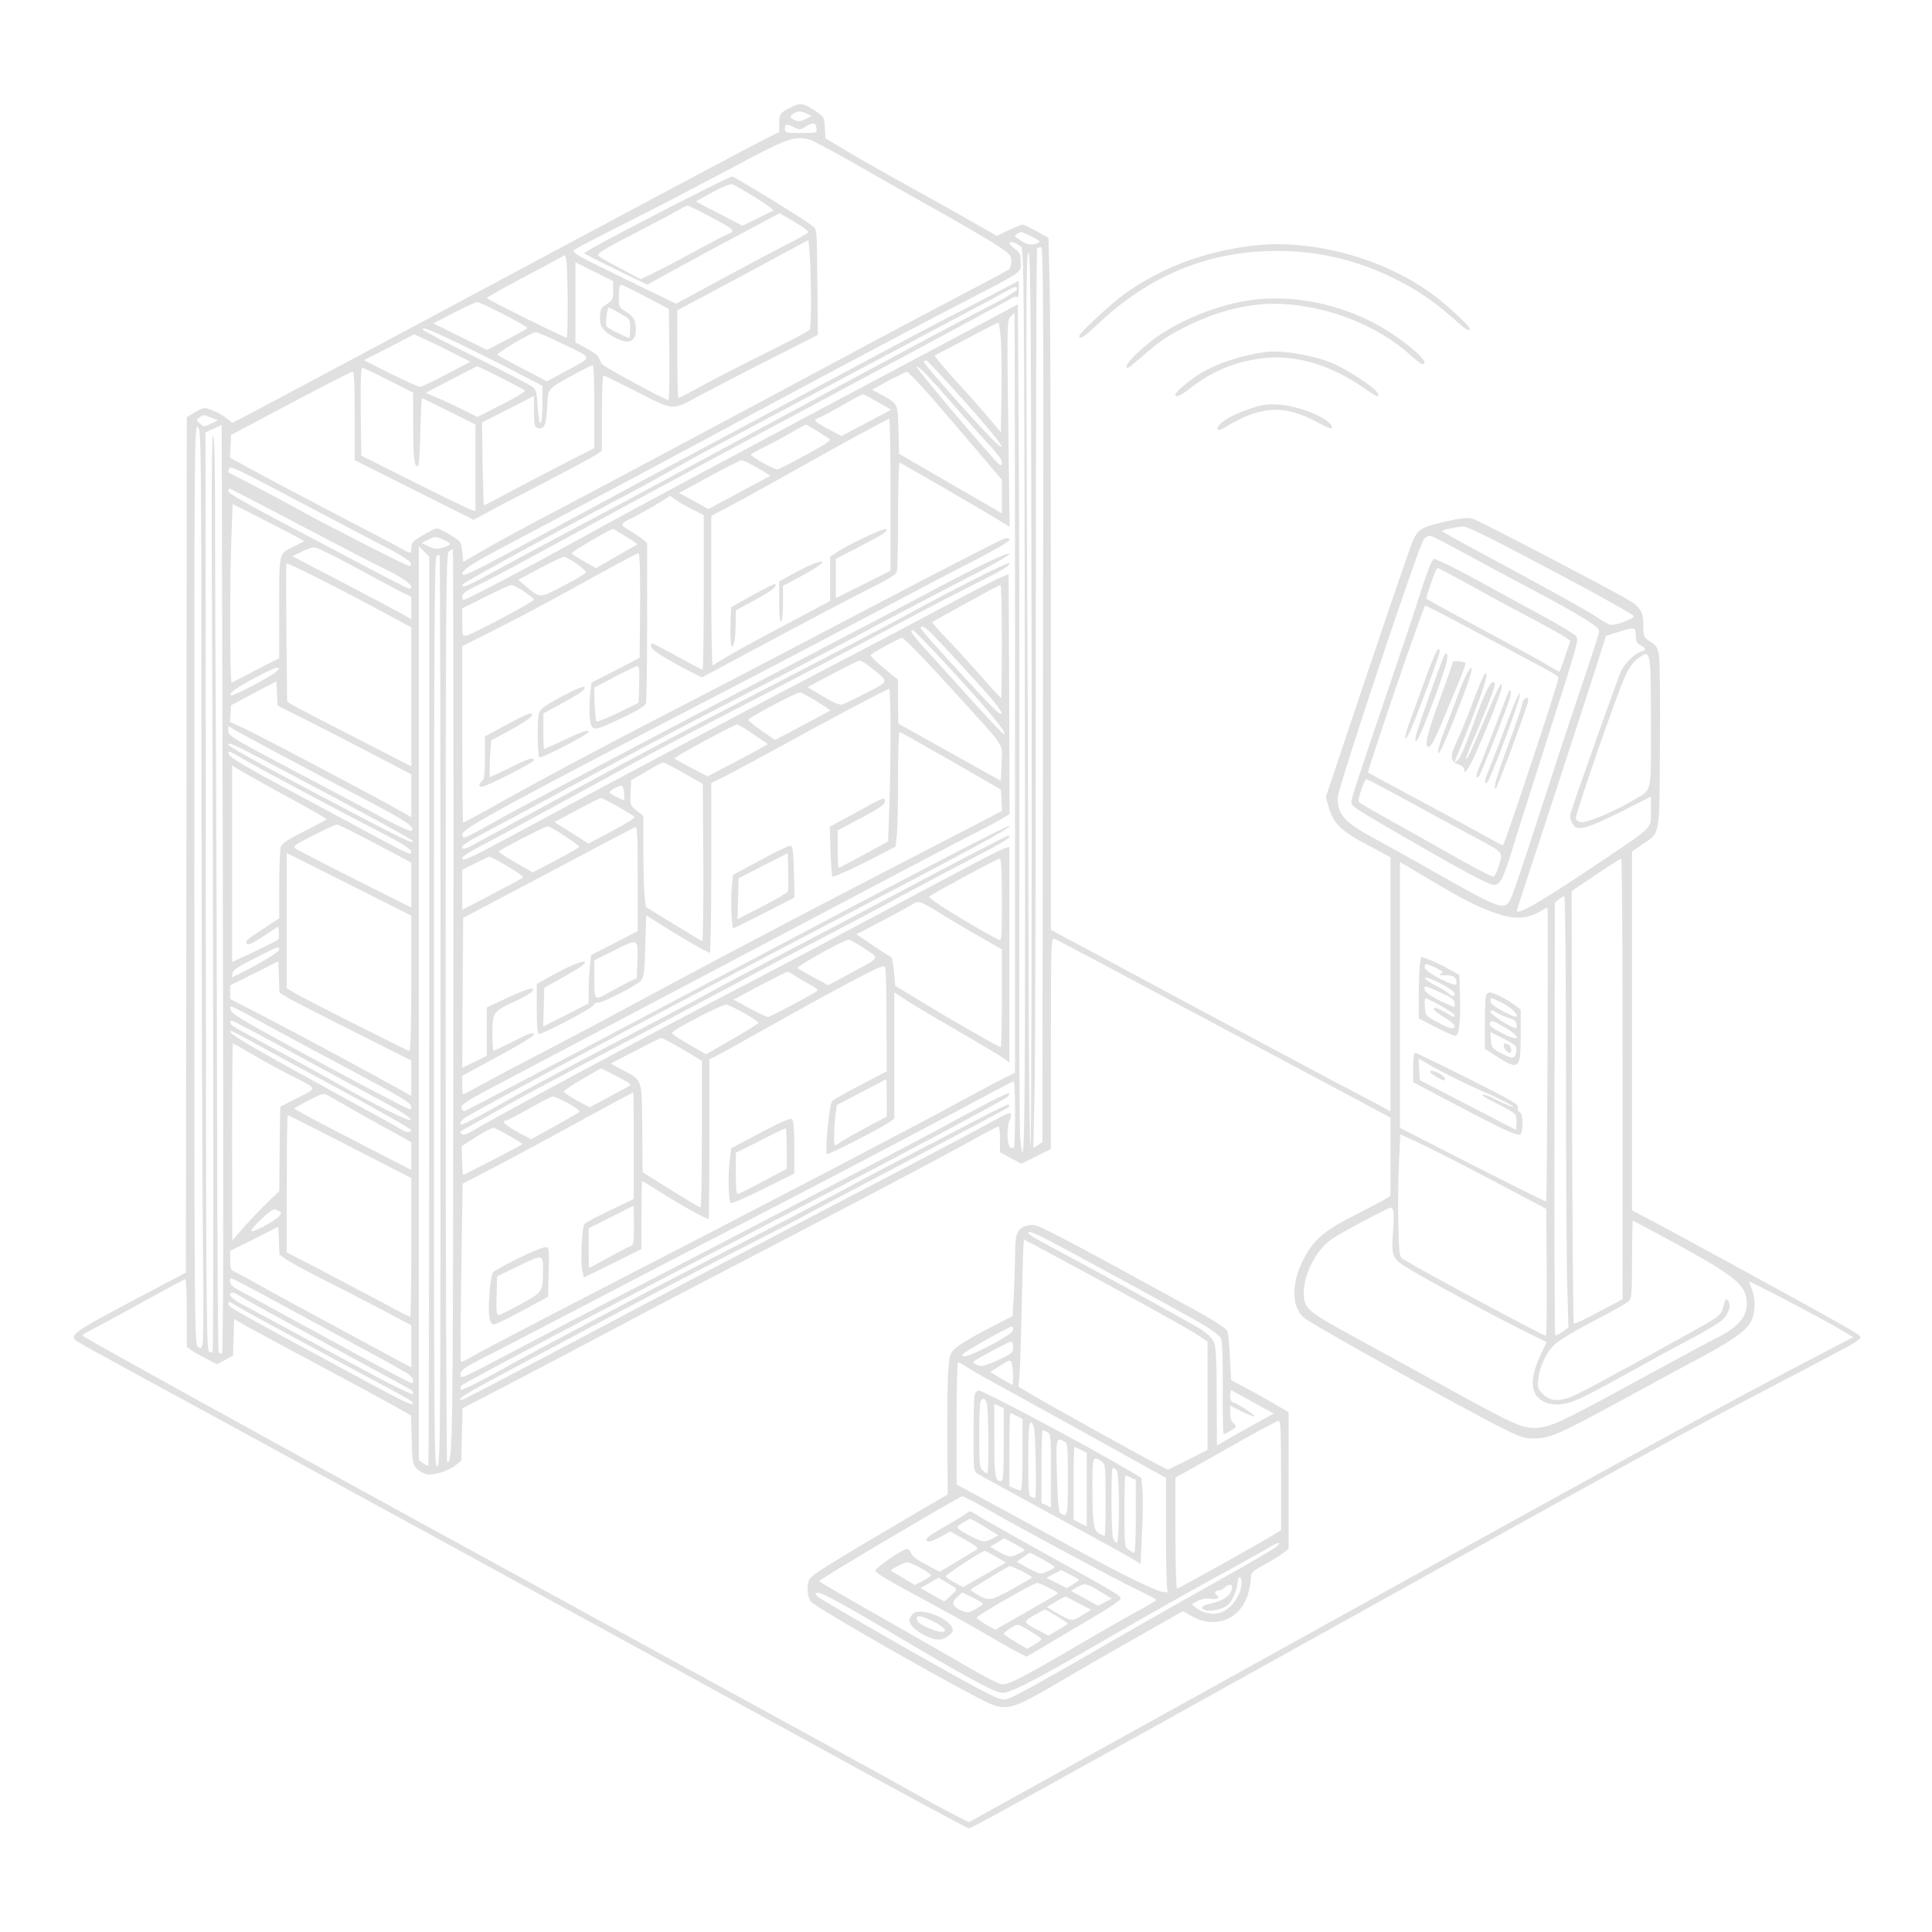 <?xml version="1.0" standalone="no"?>
<!DOCTYPE svg PUBLIC "-//W3C//DTD SVG 20010904//EN"
 "http://www.w3.org/TR/2001/REC-SVG-20010904/DTD/svg10.dtd">
<svg version="1.0" xmlns="http://www.w3.org/2000/svg"
 width="1024pt" height="1024pt" viewBox="0 0 1024 1024"
 preserveAspectRatio="xMidYMid meet">

<g transform="translate(0,1024) scale(0.1,-0.1)"
fill="#e0e0e0" stroke="none">
<path d="M4185 9668 c-50 -26 -55 -33 -55 -85 l0 -43 -82 -41 c-84 -42 -615
-325 -2031 -1083 -428 -229 -780 -416 -783 -416 -4 0 -19 11 -35 24 -15 13
-48 32 -73 41 -45 17 -45 17 -91 -9 l-45 -27 -2 -2267 -3 -2267 -240 -127
c-366 -193 -385 -207 -332 -240 12 -8 157 -88 322 -178 740 -402 2650 -1447
3477 -1901 499 -275 914 -499 922 -499 16 0 60 24 2121 1170 1447 805 1668
926 2135 1170 395 207 437 229 460 248 22 18 22 18 -112 94 -137 78 -804 443
-985 539 l-103 54 0 951 0 951 56 38 c95 66 89 31 92 520 2 236 0 453 -5 480
-7 43 -14 54 -46 74 -36 24 -37 26 -37 86 0 75 -16 100 -92 143 -168 94 -784
415 -813 423 -26 7 -60 4 -146 -16 -119 -27 -141 -39 -168 -95 -10 -19 -118
-334 -241 -700 l-223 -665 16 -55 c25 -85 67 -126 206 -199 l121 -65 0 -673 0
-674 -72 40 c-40 21 -165 87 -278 146 -113 60 -443 237 -735 393 -291 157
-572 307 -622 334 l-93 50 0 1601 c0 881 -3 1707 -7 1834 l-6 233 -64 35 c-35
19 -68 35 -73 35 -6 0 -39 -14 -74 -30 l-63 -30 -119 68 c-65 38 -218 123
-339 190 -121 67 -272 152 -335 190 l-115 69 -3 56 c-3 57 -4 58 -55 92 -60
40 -77 42 -132 13z m90 -30 l26 -12 -32 -17 c-25 -13 -39 -14 -56 -6 -28 12
-29 22 -5 36 23 14 36 13 67 -1z m53 -79 c3 -24 2 -24 -83 -24 -81 0 -85 1
-85 23 0 26 10 27 50 7 27 -14 32 -14 62 5 40 24 52 21 56 -11z m-27 -63 c19
-7 134 -69 255 -138 120 -69 314 -179 429 -243 116 -65 247 -142 293 -171 76
-50 82 -56 82 -88 0 -18 -6 -38 -12 -44 -7 -5 -152 -83 -323 -172 -170 -89
-638 -339 -1040 -555 -401 -215 -854 -456 -1005 -535 -151 -79 -331 -176 -400
-216 l-125 -72 -5 54 c-5 53 -6 54 -64 89 -32 19 -63 35 -69 35 -15 0 -120
-60 -129 -74 -4 -6 -8 -21 -8 -33 0 -28 -6 -28 -45 -5 -16 10 -158 85 -315
166 -157 82 -356 187 -443 234 l-158 86 3 60 3 61 315 167 c173 92 321 167
328 168 9 0 12 -53 12 -234 l0 -235 315 -158 315 -158 58 31 c31 18 171 91
311 163 140 73 267 141 283 152 l28 20 0 200 c0 109 4 199 9 199 4 0 83 -39
176 -86 195 -101 190 -100 321 -27 48 26 211 111 363 188 l276 140 -3 280 c-2
277 -2 280 -25 297 -51 40 -413 262 -427 262 -22 0 -789 -397 -784 -406 3 -4
79 -43 170 -87 l165 -80 132 73 c73 40 230 126 350 189 l219 117 79 -46 c43
-25 76 -50 73 -55 -3 -5 -42 -28 -87 -51 -45 -22 -202 -105 -348 -184 l-266
-144 -279 136 c-259 126 -277 137 -259 151 11 8 119 64 240 125 121 61 297
151 390 201 94 49 226 119 294 155 213 113 256 125 332 98z m-328 -284 c43
-26 89 -56 103 -67 l25 -20 -83 -41 -83 -40 -124 64 -123 64 88 49 c49 27 96
46 104 43 8 -3 50 -26 93 -52z m-214 -118 c137 -72 142 -77 99 -95 -18 -7 -94
-47 -168 -87 -74 -41 -171 -92 -214 -113 l-80 -39 -105 56 c-58 30 -112 61
-119 68 -11 11 22 32 191 119 112 58 219 115 238 126 19 12 38 21 43 21 5 0
57 -25 115 -56z m1706 -106 c25 -12 45 -25 45 -29 0 -4 -13 -10 -30 -14 -27
-6 -54 6 -100 42 -5 4 21 23 32 23 4 0 28 -10 53 -22z m-1166 -333 c0 -82 -3
-156 -7 -162 -4 -7 -102 -59 -217 -116 -116 -57 -269 -136 -342 -175 -72 -40
-134 -72 -137 -72 -3 0 -6 105 -6 233 l0 232 348 186 347 187 7 -82 c3 -44 6
-148 7 -231z m1113 276 c15 -15 17 -182 20 -2406 3 -2291 0 -2588 -25 -2308
-4 49 -6 673 -4 1388 1 715 0 1687 -3 2161 l-5 861 -961 -511 c-528 -281
-1079 -577 -1225 -657 -360 -200 -736 -399 -753 -399 -3 0 -6 9 -6 20 0 14 20
28 78 56 74 35 174 89 827 444 160 87 675 364 1145 615 470 251 860 462 867
467 7 5 17 7 23 3 6 -4 10 11 10 40 l0 47 -197 -103 c-284 -146 -350 -181
-828 -437 -841 -450 -1100 -589 -1540 -827 -295 -160 -374 -200 -382 -191 -16
15 36 52 179 128 559 296 867 460 1463 781 369 198 796 425 950 504 394 204
365 185 365 243 0 43 -4 51 -30 70 -16 12 -30 26 -30 31 0 14 41 1 62 -20z
m116 -2372 l-3 -2372 -24 -16 -24 -16 6 275 c4 151 7 1223 7 2381 0 1158 3
2109 7 2113 3 3 13 6 21 6 12 0 14 -311 10 -2371z m-66 -2395 c-4 -8 -9 408
-10 923 -1 516 -5 1583 -9 2371 -5 1223 -4 1435 8 1443 12 7 14 -333 17 -2357
1 -1301 -2 -2372 -6 -2380z m-2453 4479 c0 -106 -2 -193 -5 -193 -13 0 -424
204 -424 210 0 4 93 56 208 117 l207 111 6 -26 c4 -15 7 -114 8 -219z m241 57
c0 -43 -4 -52 -27 -67 -39 -24 -43 -32 -43 -80 0 -47 19 -71 82 -104 71 -36
108 -21 108 44 0 50 -12 70 -55 97 -34 21 -35 24 -35 81 0 41 4 59 13 59 6 0
66 -29 132 -64 l120 -63 3 -242 c1 -132 -1 -241 -5 -241 -21 1 -348 178 -355
193 -4 9 -12 25 -16 35 -5 9 -34 31 -65 47 l-57 30 0 213 0 212 100 -50 100
-50 0 -50z m2140 6 c0 -7 -60 -44 -132 -81 -169 -86 -395 -207 -1328 -710
-415 -225 -836 -450 -935 -502 -99 -52 -257 -137 -351 -189 -168 -92 -200
-106 -192 -82 4 11 466 263 878 480 63 33 160 86 215 118 55 31 172 96 260
142 408 218 1289 686 1370 729 50 26 115 61 145 78 62 35 70 37 70 17z m-2719
-133 c70 -36 127 -69 125 -72 -2 -3 -52 -31 -109 -61 l-106 -55 -142 71 -142
70 109 57 c60 30 115 56 123 56 7 1 71 -29 142 -66z m615 6 c54 -30 54 -31 54
-80 0 -27 -2 -49 -5 -49 -14 0 -114 50 -120 60 -8 12 3 100 12 100 3 0 30 -14
59 -31z m2094 -2012 l0 -2013 -57 -28 c-32 -15 -134 -70 -228 -121 -241 -132
-1128 -595 -1890 -987 -357 -184 -674 -350 -703 -368 -29 -18 -56 -30 -59 -27
-3 3 -2 217 2 474 l7 469 181 94 c99 52 302 161 450 243 148 81 271 147 273
147 2 0 4 -127 3 -282 l0 -283 -125 -60 c-69 -33 -130 -65 -136 -72 -14 -17
-23 -209 -11 -251 l8 -33 153 75 152 76 0 180 c0 99 2 180 4 180 2 0 53 -31
113 -69 96 -61 223 -131 238 -131 3 0 5 190 5 423 l0 423 38 18 c20 10 143 78
272 151 129 73 320 178 425 234 165 87 191 99 197 83 3 -9 7 -137 7 -284 l1
-266 -137 -72 c-76 -39 -144 -78 -152 -85 -15 -15 -40 -270 -28 -282 6 -6 283
136 329 168 l28 20 0 334 0 335 68 -44 c37 -24 154 -94 260 -155 106 -61 213
-125 238 -141 l44 -31 0 571 0 571 -22 -6 c-25 -8 -126 -60 -383 -197 -457
-244 -825 -439 -1040 -551 -450 -233 -1269 -672 -1388 -744 -43 -26 -62 -32
-70 -24 -13 13 -15 10 48 45 28 16 129 72 225 126 96 53 294 159 440 235 146
76 312 163 370 195 58 31 164 88 235 125 72 37 144 76 160 85 17 10 178 95
359 190 181 94 411 216 512 271 101 54 266 142 368 195 159 82 210 114 179
114 -9 0 -320 -162 -663 -345 -157 -83 -409 -216 -560 -295 -151 -79 -304
-160 -340 -180 -36 -21 -200 -108 -365 -195 -321 -168 -645 -341 -710 -378
-126 -73 -247 -137 -255 -137 -19 0 -10 19 18 38 46 32 1176 635 1912 1019
809 423 981 516 971 526 -6 6 -494 -247 -1445 -752 -790 -418 -1440 -761
-1445 -761 -5 0 -11 7 -14 15 -8 20 17 36 273 170 124 65 695 367 1270 670
575 304 1088 574 1140 600 52 26 123 63 158 83 l63 37 -2 636 -3 636 -45 -19
c-25 -10 -149 -75 -276 -142 -126 -68 -435 -231 -685 -361 -491 -257 -1016
-536 -1525 -810 -336 -181 -365 -195 -365 -173 0 7 35 31 78 53 97 51 436 234
692 375 247 136 471 254 877 463 177 92 440 230 585 308 144 78 346 184 448
235 196 98 229 118 218 129 -7 7 -328 -156 -568 -288 -80 -44 -361 -191 -625
-327 -560 -289 -821 -428 -1644 -876 -49 -27 -61 -29 -61 -11 0 6 39 32 88 57
93 49 389 208 780 419 133 72 396 210 585 307 365 188 390 201 767 402 135 72
346 182 468 245 134 68 219 118 212 122 -13 8 -168 -67 -465 -225 -104 -56
-406 -214 -670 -352 -668 -349 -1477 -777 -1621 -859 -67 -38 -126 -69 -133
-69 -6 0 -11 8 -11 18 0 29 196 136 1255 687 347 180 776 405 955 500 179 95
407 215 508 266 103 53 182 99 182 107 0 10 -7 12 -27 7 -15 -3 -349 -176
-743 -382 -393 -207 -861 -451 -1040 -543 -312 -160 -700 -367 -957 -512 -68
-37 -125 -68 -128 -68 -3 0 -5 210 -5 468 l0 467 193 97 c105 53 315 165 465
249 150 83 275 150 277 147 7 -6 10 -166 7 -364 l-2 -191 -127 -66 -128 -65
-8 -76 c-4 -42 -4 -98 1 -124 10 -60 16 -60 172 14 86 41 120 62 124 78 3 11
6 207 6 435 l0 413 -27 22 c-15 11 -46 33 -70 47 -50 29 -49 31 35 73 29 15
83 45 119 67 l66 41 27 -20 c14 -11 54 -34 88 -51 l62 -31 0 -410 c0 -226 -3
-410 -6 -410 -4 0 -63 32 -133 70 -70 39 -130 70 -134 70 -4 0 -7 -7 -7 -15 0
-17 49 -50 177 -118 l93 -48 72 39 c489 262 667 356 799 423 121 60 158 83
163 101 3 13 6 148 6 301 0 153 4 277 8 275 20 -8 517 -297 560 -326 l23 -15
-7 546 c-7 520 -6 548 11 567 10 11 20 20 22 20 1 0 3 -906 3 -2013z m-75
1871 c3 -51 5 -182 3 -292 l-3 -198 -66 79 c-36 43 -117 134 -180 203 -62 68
-109 125 -104 127 6 2 82 42 170 88 88 47 163 85 167 85 3 0 9 -42 13 -92z
m-2897 -7 c81 -39 219 -107 307 -153 l160 -83 0 -97 c0 -125 -18 -135 -25 -15
-4 76 -8 91 -27 106 -12 10 -148 81 -301 157 -154 76 -281 142 -281 147 -2 15
25 5 167 -62z m582 -17 c156 -76 155 -62 2 -145 l-93 -50 -127 66 c-70 37
-131 70 -135 74 -9 9 179 119 203 120 8 1 76 -29 150 -65z m-596 -41 l99 -50
-125 -66 c-69 -37 -133 -67 -142 -67 -9 0 -79 32 -157 70 l-140 71 133 68 133
69 50 -23 c27 -12 95 -44 149 -72z m2721 -263 c123 -138 195 -226 193 -237 -2
-11 -71 58 -210 213 -113 126 -204 232 -201 237 2 4 8 7 13 7 4 0 97 -99 205
-220z m-1965 -28 l0 -217 -203 -104 c-111 -58 -242 -126 -291 -153 -49 -26
-90 -47 -92 -46 -1 2 -4 101 -6 221 l-3 218 138 70 137 70 0 -81 c0 -65 3 -82
16 -87 37 -14 49 10 54 107 6 106 -5 93 144 176 50 28 94 49 99 47 4 -2 7
-102 7 -221z m-497 157 c67 -34 126 -65 130 -69 5 -4 -50 -37 -122 -74 l-131
-66 -63 32 c-34 17 -95 46 -136 64 l-74 32 134 70 c74 38 136 70 137 71 2 0
59 -26 125 -60z m2405 -149 c69 -80 154 -175 189 -212 37 -39 63 -75 63 -88 0
-11 -4 -18 -10 -15 -25 15 -440 505 -440 519 0 16 64 -50 198 -204z m-2997
134 l129 -65 0 -182 c0 -169 7 -223 27 -204 4 5 9 87 11 183 3 96 6 174 8 174
2 0 67 -32 144 -70 l140 -70 0 -230 0 -229 -30 10 c-16 6 -152 72 -302 147
l-273 137 -3 233 c-2 162 1 232 9 232 6 0 69 -30 140 -66z m2876 -90 c65 -75
175 -204 246 -287 l127 -150 0 -89 0 -89 -27 16 c-16 9 -138 80 -273 158
l-245 142 -3 125 c-3 141 -3 140 -85 185 l-55 29 86 48 c48 25 92 47 99 47 6
1 65 -60 130 -135z m-284 -25 l70 -41 -132 -70 -131 -69 -70 37 c-39 21 -70
41 -70 45 0 4 12 12 28 18 15 6 70 36 122 66 52 30 99 55 104 55 6 0 41 -19
79 -41z m-3532 -83 l34 -14 -37 -18 c-36 -17 -38 -17 -58 1 -20 18 -20 20 -4
32 22 16 24 16 65 -1z m3599 -409 l0 -402 -145 -73 -145 -72 0 104 0 104 119
61 c135 70 159 86 148 97 -8 8 -179 -72 -254 -118 l-43 -28 0 -117 0 -118 -53
-28 c-28 -16 -135 -73 -238 -127 -102 -54 -216 -117 -255 -140 -38 -23 -72
-44 -76 -47 -5 -2 -8 175 -8 395 l0 398 93 49 c50 26 184 100 297 163 284 160
544 302 553 302 4 0 7 -181 7 -403z m-3652 -1635 c1 -1087 5 -2173 8 -2412 4
-257 2 -445 -3 -459 -9 -22 -10 -22 -26 -6 -16 15 -17 181 -17 2452 0 2373 0
2436 19 2419 18 -16 18 -81 19 -1994z m108 -2914 c-6 -4 -13 -2 -17 4 -4 6 -7
533 -8 1172 -1 638 -4 1519 -6 1956 -3 437 -5 1005 -5 1263 0 325 -3 467 -11
467 -7 0 -9 -320 -5 -1092 7 -1446 9 -3758 3 -3764 -2 -2 -11 -2 -19 1 -14 5
-16 277 -17 2439 l-2 2434 43 20 43 20 6 -2457 c4 -1736 3 -2458 -5 -2463z
m3152 4890 c27 -18 57 -38 66 -43 15 -8 -7 -23 -120 -85 -76 -41 -144 -76
-152 -78 -13 -4 -142 67 -142 78 0 3 30 21 68 39 37 18 101 52 142 76 41 24
78 44 81 44 4 1 29 -14 57 -31z m-355 -175 c18 -9 49 -27 71 -40 l39 -25 -69
-37 c-38 -20 -112 -60 -164 -88 l-95 -51 -78 43 -78 42 158 86 c87 47 164 86
171 87 7 0 27 -7 45 -17z m-2338 -228 c149 -78 331 -174 405 -213 77 -39 136
-77 138 -86 2 -9 -2 -16 -9 -16 -13 0 -485 241 -571 291 -29 17 -127 69 -218
117 -91 47 -167 87 -169 88 -2 2 -1 10 3 19 7 18 17 13 421 -200z m-45 -98
c201 -106 401 -210 445 -230 83 -40 145 -81 145 -98 0 -5 -5 -9 -11 -9 -7 0
-120 58 -253 129 -133 70 -346 183 -473 250 -137 72 -233 128 -233 137 0 8 3
14 8 14 4 0 171 -87 372 -193z m-41 -50 l64 -35 -50 -26 c-88 -44 -83 -23 -83
-326 l0 -268 -122 -63 c-67 -35 -125 -65 -130 -67 -10 -4 -11 545 -1 781 l6
166 126 -64 c69 -35 155 -79 190 -98z m6674 -189 c241 -127 437 -237 437 -244
0 -12 -80 -44 -117 -46 -10 -1 -40 14 -68 34 -47 33 -272 158 -663 368 -95 51
-171 94 -169 96 6 7 82 22 113 23 22 1 152 -64 467 -231z m-4905 178 c34 -21
61 -40 60 -41 -2 -1 -52 -30 -111 -64 l-108 -62 -64 36 c-36 20 -65 39 -65 43
0 8 212 132 220 129 3 -1 34 -20 68 -41z m-934 -36 c5 -5 -9 -14 -33 -21 -36
-11 -47 -10 -79 5 l-37 18 35 18 c32 16 38 17 70 4 19 -8 39 -19 44 -24z
m5376 -51 c91 -50 255 -138 365 -196 110 -58 235 -128 277 -155 72 -46 77 -52
72 -76 -4 -15 -51 -160 -106 -322 -55 -162 -152 -459 -217 -660 -65 -201 -127
-386 -139 -412 -35 -79 -44 -76 -402 126 -129 74 -273 154 -320 179 -164 88
-200 127 -200 219 0 49 431 1341 457 1371 9 9 23 17 32 17 9 0 90 -41 181 -91z
m-5890 -69 c102 -56 213 -115 248 -133 l62 -31 0 -59 0 -59 -52 30 c-29 16
-171 91 -316 167 l-263 137 48 23 c26 13 57 24 68 24 11 1 103 -44 205 -99z
m405 -2360 c0 -1326 -2 -2410 -5 -2410 -3 0 -16 7 -28 16 l-22 15 0 2422 0
2422 28 -28 27 -27 0 -2410z m128 44 c-2 -2395 -3 -2434 -33 -2434 -4 0 -8
1083 -8 2407 0 2211 2 2409 17 2420 9 7 18 13 21 13 3 0 4 -1083 3 -2406z
m-68 -35 c0 -2285 -1 -2411 -17 -2420 -17 -10 -18 108 -18 2405 0 1922 3 2415
13 2419 6 3 14 6 17 6 3 1 5 -1084 5 -2410z m720 2364 c30 -21 53 -42 51 -47
-1 -5 -54 -37 -118 -70 -129 -68 -124 -68 -202 -2 l-39 33 114 61 c63 33 120
61 127 61 7 1 37 -16 67 -36z m-998 -272 l123 -66 0 -368 0 -369 -292 150
c-161 82 -309 159 -330 171 l-36 22 -4 362 c-2 199 -2 366 0 370 4 8 296 -140
539 -272z m721 124 c28 -20 52 -39 52 -43 0 -11 -325 -184 -356 -190 -24 -4
-24 -3 -24 70 l0 73 123 62 c67 34 129 62 137 62 8 1 39 -15 68 -34z m2532
-265 c0 -165 -2 -300 -4 -300 -2 0 -55 57 -117 128 -62 70 -144 160 -183 199
-38 40 -67 75 -65 76 2 2 60 34 129 72 69 37 148 81 175 96 28 15 53 28 58 28
4 1 7 -134 7 -299z m-373 43 c21 -21 114 -120 206 -221 118 -128 167 -189 165
-202 -2 -15 -33 13 -133 121 -203 219 -295 322 -295 331 0 17 21 6 57 -29z
m3733 -11 c0 -31 5 -41 25 -52 31 -17 32 -26 2 -34 -27 -6 -83 -60 -103 -98
-15 -29 -258 -715 -270 -761 -4 -18 0 -36 11 -53 15 -23 22 -26 59 -21 23 3
109 40 199 85 l157 80 0 -78 c0 -96 25 -72 -315 -300 -277 -185 -395 -253
-395 -226 0 3 18 58 39 123 62 186 355 1085 396 1215 l37 118 61 19 c91 29 97
28 97 -17z m-3668 -139 c224 -241 342 -383 319 -383 -6 0 -65 62 -133 137 -68
75 -176 195 -240 265 -109 118 -131 148 -110 148 5 0 79 -75 164 -167z m19
-119 c327 -360 290 -306 287 -418 l-3 -95 -272 152 -272 152 -1 116 0 116 -76
62 c-42 35 -73 66 -69 69 15 16 151 90 166 91 9 1 114 -107 240 -245z m3729
-209 c0 -388 10 -345 -98 -409 -90 -54 -241 -118 -271 -114 -14 2 -27 10 -29
19 -4 20 217 659 261 753 22 50 43 77 71 98 66 47 66 46 66 -347z m-4133 296
c97 -77 98 -70 -24 -133 -60 -31 -117 -59 -129 -62 -14 -4 -45 9 -102 43 l-82
49 132 70 c73 39 138 71 145 71 6 1 33 -16 60 -38z m-1229 -88 l-3 -98 -109
-53 c-60 -29 -112 -50 -115 -46 -3 3 -7 45 -9 92 l-3 87 108 57 c59 31 114 57
121 57 10 1 12 -22 10 -96z m-1923 68 c-27 -26 -234 -135 -242 -127 -4 4 0 13
8 20 25 25 213 126 234 126 19 0 19 0 0 -19z m138 -247 c73 -36 232 -118 355
-182 l222 -116 0 -113 0 -114 -42 24 c-178 100 -740 397 -841 445 l-78 36 3
44 3 44 120 64 120 63 3 -64 3 -65 132 -66z m3117 -82 c0 -132 -3 -314 -7
-405 l-6 -167 -128 -70 c-71 -38 -131 -70 -134 -70 -3 0 -5 45 -5 99 l0 100
125 66 c97 52 125 71 125 87 0 26 -3 25 -163 -64 l-129 -70 4 -128 c2 -71 6
-132 11 -136 4 -4 81 30 171 75 l163 84 7 66 c3 36 6 173 6 304 0 130 3 237 8
237 4 0 127 -69 272 -152 l265 -153 3 -57 3 -56 -163 -85 c-90 -46 -365 -189
-613 -317 -399 -207 -942 -494 -1275 -675 -63 -34 -225 -120 -360 -190 -135
-70 -289 -152 -343 -181 -53 -30 -99 -54 -102 -54 -3 0 -5 22 -5 49 l0 49 190
103 c105 56 190 108 190 115 0 17 -26 8 -132 -47 -42 -21 -79 -39 -82 -39 -3
0 -6 42 -6 93 0 111 4 117 120 170 42 19 81 42 89 51 25 30 -21 18 -133 -34
l-106 -50 0 -128 0 -128 -65 -32 -65 -32 2 397 3 398 450 238 c248 132 456
241 463 244 9 4 12 -54 12 -273 l0 -279 -124 -64 -123 -63 -7 -61 c-3 -33 -6
-90 -6 -128 l0 -67 -120 -62 -121 -61 3 103 3 103 81 45 c104 58 134 78 134
90 0 14 -79 -17 -170 -68 l-85 -47 0 -133 c0 -91 3 -132 11 -132 25 0 273 130
287 150 8 12 20 19 25 16 13 -8 204 89 228 115 16 18 20 43 24 185 l5 163 80
-51 c99 -63 246 -148 257 -148 4 0 8 202 8 450 l0 450 73 36 c39 20 169 89
287 154 235 130 571 308 583 309 4 1 7 -106 7 -237z m-393 172 c40 -25 73 -47
73 -49 0 -2 -66 -38 -146 -80 l-146 -77 -71 49 c-38 26 -71 53 -71 58 -1 10
252 144 273 145 8 0 47 -21 88 -46z m-333 -176 l76 -52 -77 -43 c-43 -23 -115
-62 -161 -85 l-82 -43 -86 45 c-47 25 -87 47 -89 50 -4 7 315 179 331 180 7 0
46 -23 88 -52z m-2504 -110 c118 -63 313 -166 434 -229 223 -117 277 -152 258
-171 -7 -7 -57 16 -158 70 -82 44 -266 141 -409 217 -388 204 -405 214 -405
243 l0 24 33 -20 c17 -11 129 -71 247 -134z m-53 -47 c489 -258 747 -399 751
-409 6 -18 -52 9 -368 176 -396 208 -610 325 -610 335 0 15 26 4 227 -102z
m-117 9 c75 -44 498 -269 710 -378 97 -50 146 -81 148 -93 3 -17 1 -18 -30 -5
-18 8 -105 54 -193 101 -88 48 -241 130 -340 183 -299 159 -400 218 -403 236
-4 20 -2 19 108 -44z m2305 -58 l100 -57 3 -418 c1 -232 -2 -417 -6 -415 -5 1
-74 43 -154 92 l-145 89 -7 60 c-3 33 -6 141 -6 241 l0 181 -35 28 c-35 28
-36 30 -33 95 l3 66 80 47 c44 26 85 48 90 48 6 0 55 -25 110 -57z m-2093
-130 c109 -59 198 -110 198 -113 0 -4 -52 -32 -116 -64 -84 -42 -118 -64 -125
-82 -5 -13 -9 -104 -9 -202 l0 -178 -82 -54 c-91 -59 -102 -69 -88 -83 6 -6
40 11 87 42 l78 52 3 -31 c2 -18 0 -35 -5 -40 -4 -4 -61 -32 -125 -63 l-118
-55 0 520 0 521 53 -31 c28 -17 141 -80 249 -139z m1776 25 c2 -20 1 -37 -2
-37 -11 0 -76 34 -76 40 0 9 54 40 65 36 6 -1 11 -19 13 -39z m-33 -72 c44
-25 84 -50 88 -54 5 -5 -48 -39 -118 -75 l-126 -67 -90 57 -90 57 118 63 c65
35 123 64 128 64 6 0 46 -20 90 -45z m-1285 -196 l190 -101 0 -119 0 -119
-297 149 c-164 82 -306 156 -316 163 -17 12 -7 19 94 71 62 31 118 57 125 57
8 0 99 -46 204 -101z m1004 40 c42 -28 76 -53 76 -57 0 -4 -56 -36 -123 -71
l-123 -65 -93 53 c-51 29 -90 56 -87 59 15 14 243 131 258 132 9 0 50 -23 92
-51z m-814 -781 c0 -226 -4 -358 -10 -358 -11 0 -555 275 -612 309 l-38 23 0
358 0 359 330 -166 330 -166 0 -359z m511 620 c49 -29 86 -55 81 -59 -4 -4
-78 -44 -164 -89 l-158 -82 0 106 0 106 68 34 c37 19 71 35 75 36 5 0 49 -23
98 -52z m2619 -178 c0 -207 -1 -220 -17 -211 -167 89 -377 220 -368 229 13 13
360 201 373 201 9 1 12 -49 12 -219z m3290 -948 l0 -1168 -126 -67 c-69 -38
-129 -65 -133 -62 -3 4 -7 521 -9 1149 l-2 1143 127 86 c71 47 131 86 136 86
4 1 7 -525 7 -1167z m-946 1011 c143 -85 260 -137 348 -153 57 -11 113 0 164
31 17 10 33 19 36 19 5 0 -2 -1553 -7 -1558 -2 -2 -177 85 -389 193 l-386 197
0 704 0 705 48 -28 c26 -15 109 -65 186 -110z m646 -976 c0 -514 3 -1028 7
-1144 l6 -209 -32 -23 c-18 -13 -35 -21 -38 -17 -3 3 -5 520 -4 1148 l2 1143
20 18 c12 9 25 17 30 17 5 0 9 -395 9 -933z m-3329 850 c46 -29 141 -86 212
-126 l127 -73 0 -259 c0 -143 -3 -259 -6 -259 -10 0 -253 139 -414 237 l-145
88 -7 75 c-3 41 -10 76 -15 77 -4 2 -48 29 -96 62 l-88 59 138 72 c76 40 147
79 158 86 31 22 45 18 136 -39z m1399 -557 c421 -224 818 -437 883 -471 l117
-63 0 -207 0 -207 -32 -20 c-18 -11 -94 -50 -168 -88 -158 -81 -212 -129 -266
-238 -60 -122 -58 -240 4 -298 37 -34 844 -483 1072 -596 83 -41 102 -47 155
-46 81 1 130 23 467 206 155 85 350 190 432 234 159 85 231 139 252 191 18 43
18 115 -1 160 -8 19 -15 38 -15 40 0 7 352 -177 459 -239 l93 -55 -168 -88
c-495 -257 -1025 -547 -2689 -1469 l-1830 -1014 -75 38 c-41 21 -145 77 -230
125 -85 48 -299 166 -475 262 -2515 1373 -3923 2148 -3919 2155 3 5 36 24 72
42 37 19 157 84 266 145 110 61 203 111 208 111 4 0 8 -81 8 -179 l0 -180 27
-19 c16 -11 52 -31 81 -46 l53 -27 42 23 42 23 3 97 3 97 62 -36 c34 -19 197
-107 362 -195 165 -88 348 -187 407 -220 l106 -60 4 -128 c3 -118 5 -130 26
-153 13 -14 36 -27 52 -31 38 -7 117 17 155 48 l30 24 3 139 4 139 267 139
c146 76 394 207 551 290 157 84 422 223 590 310 505 262 1085 567 1260 664 90
50 168 91 172 91 5 0 8 -31 8 -69 l0 -68 57 -31 57 -30 78 39 78 39 0 561 c0
530 1 561 18 554 9 -3 361 -190 782 -415z m-2992 286 l-3 -81 -40 -18 c-22
-11 -70 -36 -107 -57 -79 -45 -78 -46 -78 81 l0 89 108 54 c126 63 125 64 120
-68z m1203 77 c83 -55 89 -45 -79 -134 l-112 -61 -78 42 c-42 23 -81 45 -85
49 -8 8 246 150 271 150 7 1 44 -20 83 -46z m-3101 -6 c0 -12 -97 -71 -208
-127 l-44 -21 4 22 c2 18 28 35 118 80 126 64 130 65 130 46z m38 -251 c21
-13 178 -94 350 -180 l312 -157 0 -94 0 -94 -67 38 c-134 75 -551 300 -720
387 l-173 89 0 36 0 36 128 64 127 64 3 -83 3 -82 37 -24z m2690 116 c15 -11
51 -32 80 -47 29 -16 49 -32 45 -36 -15 -14 -251 -139 -263 -139 -7 0 -51 21
-98 46 l-84 46 138 74 c77 40 143 73 147 73 5 1 21 -7 35 -17z m-262 -203 c41
-23 74 -46 74 -50 0 -4 -63 -43 -139 -87 l-139 -80 -90 52 c-49 28 -90 55 -91
60 -4 14 271 157 292 152 10 -3 52 -24 93 -47z m-2491 -84 c94 -51 278 -150
410 -220 268 -143 315 -172 315 -191 0 -8 -3 -14 -7 -14 -11 0 -356 182 -658
347 -237 130 -291 162 -293 181 -4 28 -24 37 233 -103z m137 -147 c194 -105
405 -219 468 -253 68 -37 116 -70 118 -80 4 -18 -196 81 -403 200 -49 28 -189
105 -310 170 -121 65 -226 122 -232 128 -15 11 -17 27 -3 27 5 0 169 -86 362
-192z m-162 29 c80 -44 204 -111 275 -149 293 -158 475 -261 475 -269 0 -12
-33 -12 -45 0 -6 5 -163 92 -350 194 -417 228 -557 309 -563 326 -5 15 1 12
208 -102z m2187 12 l103 -61 0 -389 c0 -214 -3 -389 -7 -389 -5 0 -75 42 -157
93 l-150 94 -2 232 c-2 267 3 253 -106 311 l-61 33 129 67 c71 37 133 68 138
69 5 0 56 -26 113 -60z m-2266 -35 c63 -37 150 -84 194 -106 141 -71 139 -63
32 -117 l-92 -47 -3 -223 -2 -224 -63 -61 c-35 -34 -91 -92 -125 -131 l-61
-70 -1 523 c0 287 2 522 4 522 2 0 55 -30 117 -66z m1991 -155 c-4 -3 -54 -31
-112 -62 l-105 -56 -69 37 c-37 20 -68 42 -67 47 0 6 45 35 98 66 l98 57 82
-41 c46 -23 79 -44 75 -48z m1358 -68 l0 -99 -107 -57 c-60 -32 -120 -66 -135
-76 -14 -11 -29 -19 -32 -19 -8 0 -6 88 2 159 l7 54 130 68 c72 38 131 69 133
69 1 0 2 -45 2 -99z m680 -84 c0 -96 -3 -177 -7 -180 -3 -4 -12 -2 -20 4 -16
14 -18 111 -2 140 5 11 9 26 7 34 -2 11 -27 1 -93 -36 -49 -28 -443 -236 -875
-461 -432 -226 -981 -514 -1220 -641 -529 -280 -715 -377 -724 -377 -29 0 22
33 187 121 105 56 282 150 392 209 340 182 813 429 975 510 85 43 202 103 258
134 57 31 323 172 590 312 268 141 491 260 496 265 5 5 7 12 3 15 -3 3 -95
-41 -204 -99 -109 -57 -274 -144 -368 -192 -93 -48 -213 -112 -265 -140 -84
-47 -439 -231 -845 -440 -188 -96 -830 -436 -925 -489 -167 -94 -292 -158
-298 -151 -3 3 -2 13 3 21 8 12 847 454 1620 854 534 275 1257 659 1274 676 8
7 12 16 9 20 -6 5 -139 -63 -423 -218 -112 -61 -1106 -580 -1625 -848 -173
-89 -427 -222 -565 -295 -137 -73 -260 -136 -273 -140 -21 -6 -23 -4 -20 16 2
18 27 35 113 79 61 30 274 141 475 246 201 105 529 276 730 379 416 214 1146
596 1420 744 102 54 188 100 193 100 4 1 7 -77 7 -172z m-3500 16 c58 -33 149
-84 203 -113 l97 -54 0 -73 0 -74 -227 117 c-279 143 -393 204 -393 209 0 3
35 22 78 44 77 39 77 39 107 21 17 -9 77 -44 135 -77z m1134 38 c49 -28 64
-41 55 -47 -8 -5 -68 -39 -134 -76 l-120 -66 -70 37 c-67 37 -91 60 -63 62 7
0 63 29 123 64 61 34 117 63 125 64 8 0 46 -17 84 -38z m-1159 -228 l325 -167
0 -368 c0 -202 -3 -368 -6 -368 -3 0 -72 35 -152 79 -81 43 -227 120 -324 171
l-178 92 0 364 c0 200 2 364 5 364 3 0 151 -75 330 -167z m848 55 c38 -22 67
-41 65 -43 -9 -8 -312 -164 -314 -162 -1 1 -4 36 -5 77 l-2 75 79 51 c43 28
86 49 94 46 8 -3 46 -23 83 -44z m5195 -228 l297 -157 3 -337 c1 -185 -1 -336
-5 -336 -13 0 -646 339 -758 407 -18 11 -20 26 -24 194 -2 100 0 246 4 324 l7
143 89 -41 c49 -22 223 -111 387 -197z m-4538 -244 c0 -91 -2 -105 -17 -110
-10 -3 -63 -31 -118 -61 -54 -30 -100 -55 -102 -55 -2 0 -3 47 -3 105 l0 105
118 59 c64 33 118 60 120 60 1 1 2 -46 2 -103z m4024 78 c4 -10 4 -56 0 -104
-11 -144 -8 -151 94 -211 119 -71 440 -244 593 -320 l126 -62 -35 -76 c-46
-98 -50 -175 -13 -215 33 -35 82 -47 143 -36 57 11 108 36 363 177 99 55 238
131 309 168 71 38 144 81 162 97 37 33 52 81 33 104 -11 14 -14 10 -24 -27 -8
-34 -19 -49 -50 -70 -50 -33 -648 -362 -730 -400 -83 -40 -136 -39 -177 2 -28
28 -30 34 -25 79 9 75 44 146 94 190 24 21 117 76 206 122 89 46 170 91 179
101 16 15 18 40 18 222 0 113 2 205 5 205 3 0 114 -60 247 -132 268 -147 340
-203 353 -272 17 -89 -27 -151 -148 -213 -40 -19 -220 -117 -402 -216 -423
-231 -478 -257 -552 -264 -80 -7 -112 7 -503 222 -179 98 -406 223 -505 277
-216 118 -235 136 -235 216 1 102 66 227 149 285 42 30 298 166 312 167 4 0
10 -7 13 -16z m-5904 -4 c12 -7 12 -12 -3 -28 -24 -26 -136 -86 -145 -77 -9 8
102 115 120 115 7 0 20 -4 28 -10z m43 -259 c23 -15 98 -56 167 -91 69 -34
207 -105 308 -158 l182 -96 0 -112 0 -112 -358 193 c-196 106 -405 219 -462
252 -58 32 -113 62 -122 66 -14 5 -18 18 -18 57 l0 50 128 64 127 64 3 -74 3
-74 42 -29z m102 -308 c187 -102 378 -205 425 -230 47 -26 97 -55 113 -65 27
-19 37 -48 16 -48 -6 0 -194 100 -417 222 -224 122 -437 238 -474 258 -53 27
-68 40 -68 58 0 27 -47 50 405 -195z m-347 114 c20 -13 231 -129 467 -257 237
-128 434 -236 439 -240 4 -5 7 -13 5 -19 -2 -5 -96 40 -209 100 -212 114 -588
317 -697 376 -35 19 -63 41 -63 48 0 21 15 19 58 -8z m-11 -56 c46 -28 371
-204 735 -398 98 -52 180 -98 183 -103 16 -27 -29 -8 -190 79 -793 427 -785
423 -785 442 0 14 5 12 57 -20z"/>
<path d="M2980 6550 c-52 -27 -103 -59 -112 -71 -15 -17 -18 -41 -18 -135 0
-62 4 -115 9 -118 11 -7 261 122 261 135 0 14 -30 4 -139 -47 -51 -24 -95 -44
-97 -44 -2 0 -4 42 -4 94 l0 95 93 50 c96 53 127 74 127 85 0 14 -29 3 -120
-44z"/>
<path d="M2683 6398 l-113 -61 0 -112 c0 -88 -3 -115 -15 -125 -19 -16 -19
-30 -1 -30 22 0 276 129 276 140 0 19 -31 10 -131 -41 -56 -27 -102 -49 -104
-47 -1 2 0 46 2 98 l6 96 65 34 c95 51 152 88 152 100 0 18 -23 9 -137 -52z"/>
<path d="M4030 4236 l-155 -82 -8 -69 c-9 -79 -6 -210 6 -221 4 -5 82 29 172
74 l165 82 0 139 c0 99 -4 141 -12 149 -9 7 -57 -14 -168 -72z m140 -83 l0
-108 -123 -65 c-67 -36 -128 -66 -134 -68 -10 -3 -13 24 -13 107 l0 111 128
64 c70 36 130 65 135 65 4 1 7 -47 7 -106z"/>
<path d="M2746 3570 c-66 -32 -125 -65 -132 -72 -15 -16 -30 -190 -20 -242 5
-25 12 -36 24 -36 9 0 78 33 152 74 l135 73 3 132 c3 131 3 131 -20 130 -13 0
-77 -27 -142 -59z m132 -70 c-1 -107 -2 -109 -118 -172 -58 -32 -111 -58 -118
-58 -10 0 -12 24 -10 103 l3 102 115 56 c130 63 129 63 128 -31z"/>
<path d="M4310 7251 c-25 -9 -75 -34 -112 -55 l-68 -38 0 -109 c0 -71 4 -108
10 -104 6 3 10 48 10 98 l0 92 83 44 c125 66 169 107 77 72z"/>
<path d="M3990 7086 l-115 -64 -3 -93 c-3 -100 5 -143 18 -99 5 14 9 59 9 100
l1 75 101 55 c91 49 120 72 107 85 -2 2 -55 -24 -118 -59z"/>
<path d="M7586 7257 c-8 -12 -35 -87 -60 -167 -25 -80 -115 -347 -199 -595
-85 -247 -157 -466 -161 -487 -8 -43 -31 -26 304 -220 290 -168 422 -238 447
-238 34 0 49 29 96 180 24 80 107 339 182 575 170 532 173 540 159 563 -6 9
-85 57 -175 106 -90 49 -236 128 -324 177 -88 48 -181 97 -208 108 l-47 20
-14 -22z m200 -115 c87 -49 233 -128 324 -176 91 -48 176 -95 189 -105 l24
-18 -28 -82 c-14 -44 -28 -81 -30 -81 -2 0 -36 19 -77 43 -40 24 -152 85 -248
136 -159 85 -370 200 -379 207 -6 5 50 164 58 164 4 0 79 -40 167 -88z m108
-289 c377 -201 366 -194 366 -208 0 -23 -286 -885 -294 -885 -5 0 -47 22 -95
49 -47 27 -205 113 -351 191 -146 78 -267 143 -269 145 -6 7 294 885 303 885
6 0 159 -79 340 -177z m-445 -851 c108 -60 259 -142 335 -182 191 -102 182
-93 162 -164 -9 -31 -23 -59 -30 -62 -7 -3 -118 55 -247 129 -129 73 -287 162
-351 197 -65 36 -118 68 -118 73 0 26 33 117 42 117 6 0 99 -49 207 -108z"/>
<path d="M7557 6648 c-30 -84 -69 -190 -86 -235 -17 -45 -26 -85 -22 -88 5 -3
27 41 49 97 74 188 132 349 132 363 0 42 -23 0 -73 -137z"/>
<path d="M7649 6753 c-36 -91 -138 -383 -144 -410 -10 -49 3 -40 29 20 34 76
117 302 131 358 14 54 2 78 -16 32z"/>
<path d="M7700 6731 c0 -6 -29 -90 -65 -187 -72 -194 -89 -268 -61 -263 11 3
32 42 60 109 24 58 65 156 91 218 26 62 45 115 43 117 -11 10 -68 15 -68 6z"/>
<path d="M7769 6658 c-12 -24 -32 -72 -44 -108 -13 -36 -42 -112 -64 -169 -23
-57 -41 -116 -39 -130 2 -18 29 38 86 180 78 197 102 269 88 269 -3 0 -15 -19
-27 -42z"/>
<path d="M7810 6528 c-29 -79 -68 -175 -87 -215 -39 -81 -38 -109 8 -125 16
-5 29 -16 29 -24 0 -33 20 -8 55 69 67 147 145 345 145 369 -1 20 -3 18 -19
-12 -10 -19 -49 -107 -86 -195 -58 -139 -85 -194 -85 -173 0 3 26 68 59 144
80 191 102 252 92 258 -19 12 -47 -43 -111 -219 -53 -145 -73 -190 -92 -201
-7 -5 -9 -2 -5 7 37 84 132 328 147 378 22 71 24 81 11 81 -4 0 -32 -64 -61
-142z"/>
<path d="M7995 6571 c-3 -6 -34 -86 -69 -178 -35 -92 -73 -190 -85 -217 -20
-46 -21 -72 -2 -50 12 14 158 385 166 422 6 31 2 42 -10 23z"/>
<path d="M8032 6522 c-12 -26 -42 -102 -66 -169 -25 -66 -56 -148 -70 -182
-28 -66 -32 -85 -15 -79 16 5 186 464 176 475 -2 1 -13 -18 -25 -45z"/>
<path d="M8067 6507 c-3 -18 -34 -111 -70 -207 -67 -183 -84 -240 -70 -240 8
0 173 445 173 468 0 27 -28 10 -33 -21z"/>
<path d="M4030 5681 l-145 -78 -7 -74 c-6 -71 0 -209 9 -209 3 0 77 37 164 81
l160 82 -3 136 c-3 111 -6 136 -18 138 -8 2 -80 -32 -160 -76z m146 -166 c-2
-6 -63 -42 -135 -79 l-132 -68 3 109 3 108 130 67 130 66 3 -96 c1 -52 1 -101
-2 -107z"/>
<path d="M7526 5132 c-3 -21 -6 -94 -6 -163 l0 -127 89 -46 c49 -25 96 -46
104 -46 21 0 29 73 25 214 l-3 109 -60 33 c-33 19 -79 40 -101 48 l-42 14 -6
-36z m87 -23 c37 -19 40 -23 22 -30 -14 -5 -7 -8 26 -8 47 -1 59 -11 59 -46 0
-23 -164 61 -168 85 -4 26 9 25 61 -1z m97 -134 c0 -18 -12 -19 -28 -3 -6 6
-37 26 -69 42 -89 48 -75 62 16 17 47 -24 81 -48 81 -56z m0 -52 l0 -22 -46
20 c-78 35 -114 60 -114 80 0 16 9 14 80 -19 63 -29 79 -41 80 -59z m-74 -14
c41 -22 74 -45 74 -50 0 -13 -3 -12 -51 16 -48 27 -59 30 -59 16 0 -6 25 -25
55 -43 55 -32 71 -58 38 -58 -10 0 -45 15 -78 34 -59 32 -60 34 -63 79 -2 26
0 47 4 47 3 0 40 -18 80 -41z"/>
<path d="M7876 4964 c-3 -9 -6 -76 -6 -150 l0 -133 56 -36 c127 -81 134 -75
134 111 l0 133 -32 24 c-41 31 -112 67 -132 67 -7 0 -17 -7 -20 -16z m77 -35
c50 -25 87 -57 87 -75 0 -8 -26 1 -70 24 -45 24 -70 43 -70 55 0 22 2 21 53
-4z m52 -87 c20 -6 31 -16 33 -30 2 -12 0 -22 -4 -22 -20 0 -134 73 -134 86 0
13 7 12 38 -6 20 -11 51 -24 67 -28z m-40 -41 c103 -59 100 -89 -4 -37 -51 26
-69 40 -65 51 8 20 11 19 69 -14z m70 -109 c3 -7 2 -25 -1 -38 -7 -28 -22 -26
-89 10 -36 19 -40 26 -43 64 l-3 42 65 -32 c36 -18 68 -38 71 -46z"/>
<path d="M7970 4697 c0 -14 20 -37 32 -37 15 0 8 38 -8 44 -22 8 -24 8 -24 -7z"/>
<path d="M7490 4582 l0 -78 173 -91 c311 -165 386 -200 397 -183 16 25 12 110
-5 116 -10 4 -13 13 -10 25 5 15 -36 39 -264 153 -149 75 -275 136 -281 136
-6 0 -10 -31 -10 -78z m219 -56 c47 -24 129 -62 182 -85 93 -41 169 -84 109
-62 -14 5 -48 21 -77 36 -28 15 -58 25 -65 23 -7 -3 25 -23 72 -45 47 -23 91
-48 98 -56 8 -9 12 -31 10 -51 l-3 -35 -255 132 -255 132 -3 58 -3 57 52 -31
c29 -17 91 -50 138 -73z"/>
<path d="M7582 4557 c5 -13 69 -49 76 -42 9 9 -19 34 -49 44 -23 8 -30 8 -27
-2z"/>
<path d="M5418 3734 c-31 -20 -38 -49 -38 -148 0 -39 -3 -127 -6 -196 l-7
-125 -135 -70 c-74 -39 -150 -83 -167 -100 -30 -28 -33 -36 -39 -119 -4 -49
-6 -217 -5 -373 l2 -284 -124 -72 c-496 -291 -596 -353 -609 -378 -16 -29 -12
-95 8 -118 26 -30 590 -355 886 -510 152 -79 156 -78 476 111 80 47 250 145
378 217 l232 132 43 -25 c126 -73 261 -21 302 116 8 28 15 66 15 84 0 29 6 35
68 69 37 20 82 48 100 61 l32 25 0 362 0 362 -77 45 c-42 25 -110 63 -152 85
l-76 40 -6 120 c-3 66 -9 128 -13 137 -10 23 -64 56 -306 188 -542 297 -687
373 -720 377 -22 2 -45 -3 -62 -13z m115 -55 c105 -53 778 -420 855 -466 39
-25 77 -54 83 -65 7 -14 11 -103 10 -264 -1 -134 1 -244 4 -244 13 0 65 31 65
39 0 5 -7 14 -15 21 -9 7 -15 29 -15 51 l0 39 61 -31 c34 -16 63 -28 66 -25 6
6 -81 63 -109 72 -12 3 -18 15 -18 35 0 16 3 29 6 29 3 0 24 -11 47 -24 23
-13 73 -40 110 -61 l69 -37 -104 -57 c-56 -31 -124 -69 -150 -85 l-48 -28 -1
254 c0 169 -4 264 -12 287 -8 24 -29 46 -67 72 -47 31 -506 284 -827 455 -85
45 -110 64 -83 64 6 0 39 -14 73 -31z m315 -235 c230 -125 447 -246 485 -270
l67 -44 0 -288 0 -287 -105 -53 -105 -52 -49 25 c-76 38 -651 358 -699 389
l-44 27 6 67 c3 37 8 212 12 390 4 177 9 322 11 322 3 0 192 -102 421 -226z
m-478 -249 c0 -17 -46 -48 -158 -104 -82 -41 -117 -51 -110 -29 4 10 243 146
261 147 4 1 7 -6 7 -14z m0 -95 c0 -28 -6 -34 -72 -65 -40 -19 -82 -35 -93
-35 -23 0 -52 16 -44 24 12 12 185 105 197 105 7 1 12 -11 12 -29z m-6 -92 c6
-25 8 -108 2 -108 -2 0 -29 15 -61 34 l-57 35 49 30 c58 37 59 37 67 9z m-244
-11 c19 -13 64 -39 100 -59 36 -19 266 -146 513 -283 l447 -248 0 -287 c0
-159 3 -296 7 -306 5 -15 2 -16 -28 -11 -39 8 -210 91 -414 202 -77 42 -260
142 -407 222 l-268 145 0 324 c0 178 3 324 8 324 4 0 23 -10 42 -23z m1670
-577 l0 -290 -37 -23 c-71 -44 -506 -287 -514 -287 -5 0 -9 133 -9 295 l0 294
68 37 c37 21 157 89 267 151 110 62 206 113 213 113 9 0 12 -64 12 -290z
m-1556 -180 c171 -98 682 -373 798 -428 54 -26 97 -49 97 -52 0 -3 -43 -29
-97 -58 -53 -28 -194 -109 -312 -178 -314 -184 -381 -218 -416 -210 -16 4 -83
38 -149 76 -66 39 -276 159 -467 268 -191 108 -347 199 -347 202 0 8 743 448
758 449 8 1 68 -30 135 -69z m1524 -203 c-15 -12 -179 -107 -365 -211 -186
-104 -487 -276 -669 -382 -183 -106 -351 -198 -374 -205 -40 -12 -44 -11 -138
37 -140 71 -859 483 -879 502 -15 16 -15 17 0 20 20 4 148 -66 437 -239 266
-158 440 -255 498 -278 45 -18 49 -18 93 -1 67 25 228 113 524 285 143 83 382
218 530 300 149 81 290 160 315 175 51 31 68 29 28 -3z m-178 -186 c0 -67 -56
-143 -117 -160 -39 -11 -91 1 -124 28 l-23 18 33 18 c22 11 44 15 66 11 33 -6
56 6 35 19 -16 10 -11 25 9 25 10 0 24 7 31 15 14 17 40 20 40 6 0 -46 -41
-76 -132 -95 -34 -8 -36 -24 -4 -32 31 -7 99 11 119 34 22 24 47 86 47 117 0
14 5 25 10 25 6 0 10 -13 10 -29z"/>
<path d="M5166 2848 c-3 -13 -6 -109 -6 -214 0 -188 0 -192 23 -206 12 -8 191
-106 397 -218 206 -112 395 -216 420 -231 l45 -28 8 167 c5 92 6 194 2 228
l-6 61 -77 46 c-212 125 -760 417 -784 417 -9 0 -18 -10 -22 -22z m65 -49 c9
-32 11 -369 2 -369 -3 0 -15 7 -25 17 -16 14 -18 34 -18 177 0 89 3 171 6 184
8 28 26 24 35 -9z m89 -216 c0 -152 -3 -193 -13 -193 -33 0 -37 23 -37 217 l0
193 25 -12 25 -11 0 -194z m70 152 l30 -16 0 -189 c0 -114 -4 -190 -10 -190
-5 0 -21 5 -35 12 l-25 11 0 194 c0 106 2 193 5 193 4 0 19 -7 35 -15z m90
-61 c9 -24 15 -374 6 -374 -2 0 -11 3 -20 6 -14 5 -16 32 -16 200 0 191 7 230
30 168z m71 -24 c18 -10 19 -23 19 -205 l0 -195 -25 12 -25 11 0 194 c0 106 3
193 6 193 3 0 14 -5 25 -10z m90 -50 c18 -10 19 -23 19 -200 0 -195 -2 -204
-39 -181 -10 6 -14 54 -19 200 -5 201 -5 204 39 181z m89 -45 l30 -16 0 -194
0 -195 -35 17 -35 17 0 193 c0 106 2 193 5 193 4 0 19 -7 35 -15z m108 -61
c21 -15 22 -20 22 -205 0 -104 -2 -189 -5 -189 -2 0 -15 5 -28 11 -31 14 -37
57 -37 257 0 152 2 158 48 126z m80 -46 c17 -17 17 -391 0 -386 -7 3 -15 15
-19 29 -10 34 -11 369 -1 369 4 0 13 -5 20 -12z m77 -40 l25 -11 0 -194 c0
-106 -3 -193 -8 -193 -4 0 -18 7 -30 16 -21 15 -22 20 -22 205 0 104 2 189 5
189 2 0 16 -5 30 -12z"/>
<path d="M5104 2207 c-17 -12 -68 -42 -112 -67 -77 -42 -103 -70 -66 -70 9 0
37 12 63 26 l47 27 78 -43 c56 -31 74 -45 64 -52 -7 -5 -55 -34 -106 -64 l-92
-55 -58 31 c-71 38 -86 50 -95 73 -3 9 -13 17 -21 17 -21 0 -166 -100 -166
-114 0 -13 48 -42 315 -186 105 -57 233 -129 285 -160 52 -31 119 -69 148 -84
l53 -27 132 78 c73 44 185 110 250 148 64 38 117 75 117 81 0 17 -20 29 -375
225 -176 98 -342 192 -369 208 -26 17 -51 31 -55 31 -3 -1 -20 -11 -37 -23z
m117 -61 l71 -44 -31 -16 c-16 -9 -37 -16 -46 -16 -17 0 -98 39 -129 62 -17
14 -17 16 15 36 19 12 37 22 41 22 5 0 40 -20 79 -44z m209 -121 c0 -8 -59
-35 -76 -35 -10 0 -37 12 -62 26 l-44 26 37 22 37 23 54 -29 c30 -16 54 -31
54 -33z m-151 -36 l53 -31 -113 -65 -114 -65 -44 23 c-25 13 -46 29 -48 34 -2
8 190 134 207 135 3 0 29 -14 59 -31z m248 -14 c34 -20 63 -38 63 -40 0 -8
-58 -35 -75 -35 -8 0 -40 14 -71 31 l-55 31 33 24 c18 13 35 23 37 24 2 0 33
-16 68 -35z m-646 -46 c32 -17 56 -36 53 -40 -3 -5 -23 -18 -45 -29 l-40 -21
-62 37 c-34 20 -64 38 -65 39 -6 5 71 44 87 45 7 0 40 -14 72 -31z m534 -16
c30 -15 55 -30 55 -33 0 -3 -48 -31 -106 -63 -114 -63 -123 -65 -190 -25 -26
15 -32 23 -22 29 145 88 194 118 200 118 4 1 32 -11 63 -26z m305 -47 c0 -2
-15 -13 -33 -24 l-33 -19 -54 27 -54 27 39 21 40 20 47 -24 c27 -13 48 -26 48
-28z m-660 -40 c13 -9 10 -16 -20 -43 l-35 -31 -63 35 -63 36 48 27 48 28 35
-21 c19 -11 42 -25 50 -31z m501 -2 c28 -14 49 -28 46 -31 -3 -2 -79 -47 -169
-98 l-163 -93 -48 27 c-27 16 -49 32 -50 37 -2 10 301 184 320 184 8 0 36 -12
64 -26z m279 -25 l53 -32 -37 -19 -37 -19 -71 40 -72 39 34 20 c38 23 49 21
130 -29z m-630 -59 c0 -4 -18 -16 -39 -29 -37 -20 -42 -21 -76 -7 -48 21 -55
43 -21 72 l27 24 54 -27 c30 -15 55 -30 55 -33z m509 1 l64 -33 -48 -30 c-53
-33 -55 -33 -144 19 l-43 25 48 29 c27 16 51 28 54 26 3 -1 34 -17 69 -36z
m-118 -67 c32 -20 59 -38 59 -40 0 -2 -23 -17 -52 -33 l-51 -30 -46 24 c-91
47 -92 48 -30 84 30 17 56 31 57 31 2 0 31 -16 63 -36z m-140 -80 c33 -19 59
-38 59 -42 0 -4 -17 -17 -38 -29 l-38 -22 -62 37 c-34 20 -62 39 -62 43 0 8
60 47 74 48 4 1 35 -15 67 -35z"/>
<path d="M4837 1685 c-9 -9 -17 -25 -17 -35 0 -37 99 -100 158 -100 26 0 72
31 72 49 0 58 -172 128 -213 86z m125 -47 c85 -47 44 -67 -49 -23 -38 17 -53
30 -53 44 0 17 4 18 30 11 17 -5 49 -19 72 -32z"/>
<path d="M6650 8939 c-259 -29 -491 -115 -690 -257 -68 -48 -240 -209 -240
-223 0 -22 28 -4 94 59 278 264 591 392 956 392 213 0 412 -46 605 -139 130
-63 221 -124 329 -220 66 -59 86 -71 86 -53 0 13 -116 121 -185 173 -258 196
-642 303 -955 268z"/>
<path d="M6595 8644 c-157 -28 -325 -96 -452 -182 -102 -69 -201 -173 -165
-172 4 0 37 27 75 60 87 77 140 113 237 161 151 76 318 119 461 119 257 0 545
-108 724 -272 29 -26 58 -48 64 -48 59 0 -123 152 -274 227 -211 106 -456 145
-670 107z"/>
<path d="M6705 8374 c-137 -20 -261 -62 -350 -118 -60 -39 -125 -94 -125 -107
0 -19 26 -8 79 34 115 89 233 139 375 157 175 24 365 -31 544 -156 69 -48 89
-55 72 -25 -14 28 -167 127 -240 157 -106 43 -270 70 -355 58z"/>
<path d="M6635 8077 c-87 -29 -144 -58 -169 -86 -26 -28 -12 -40 22 -19 188
117 317 126 490 32 58 -31 82 -40 82 -30 0 43 -169 115 -285 122 -55 3 -85 -1
-140 -19z"/>
</g>
</svg>
